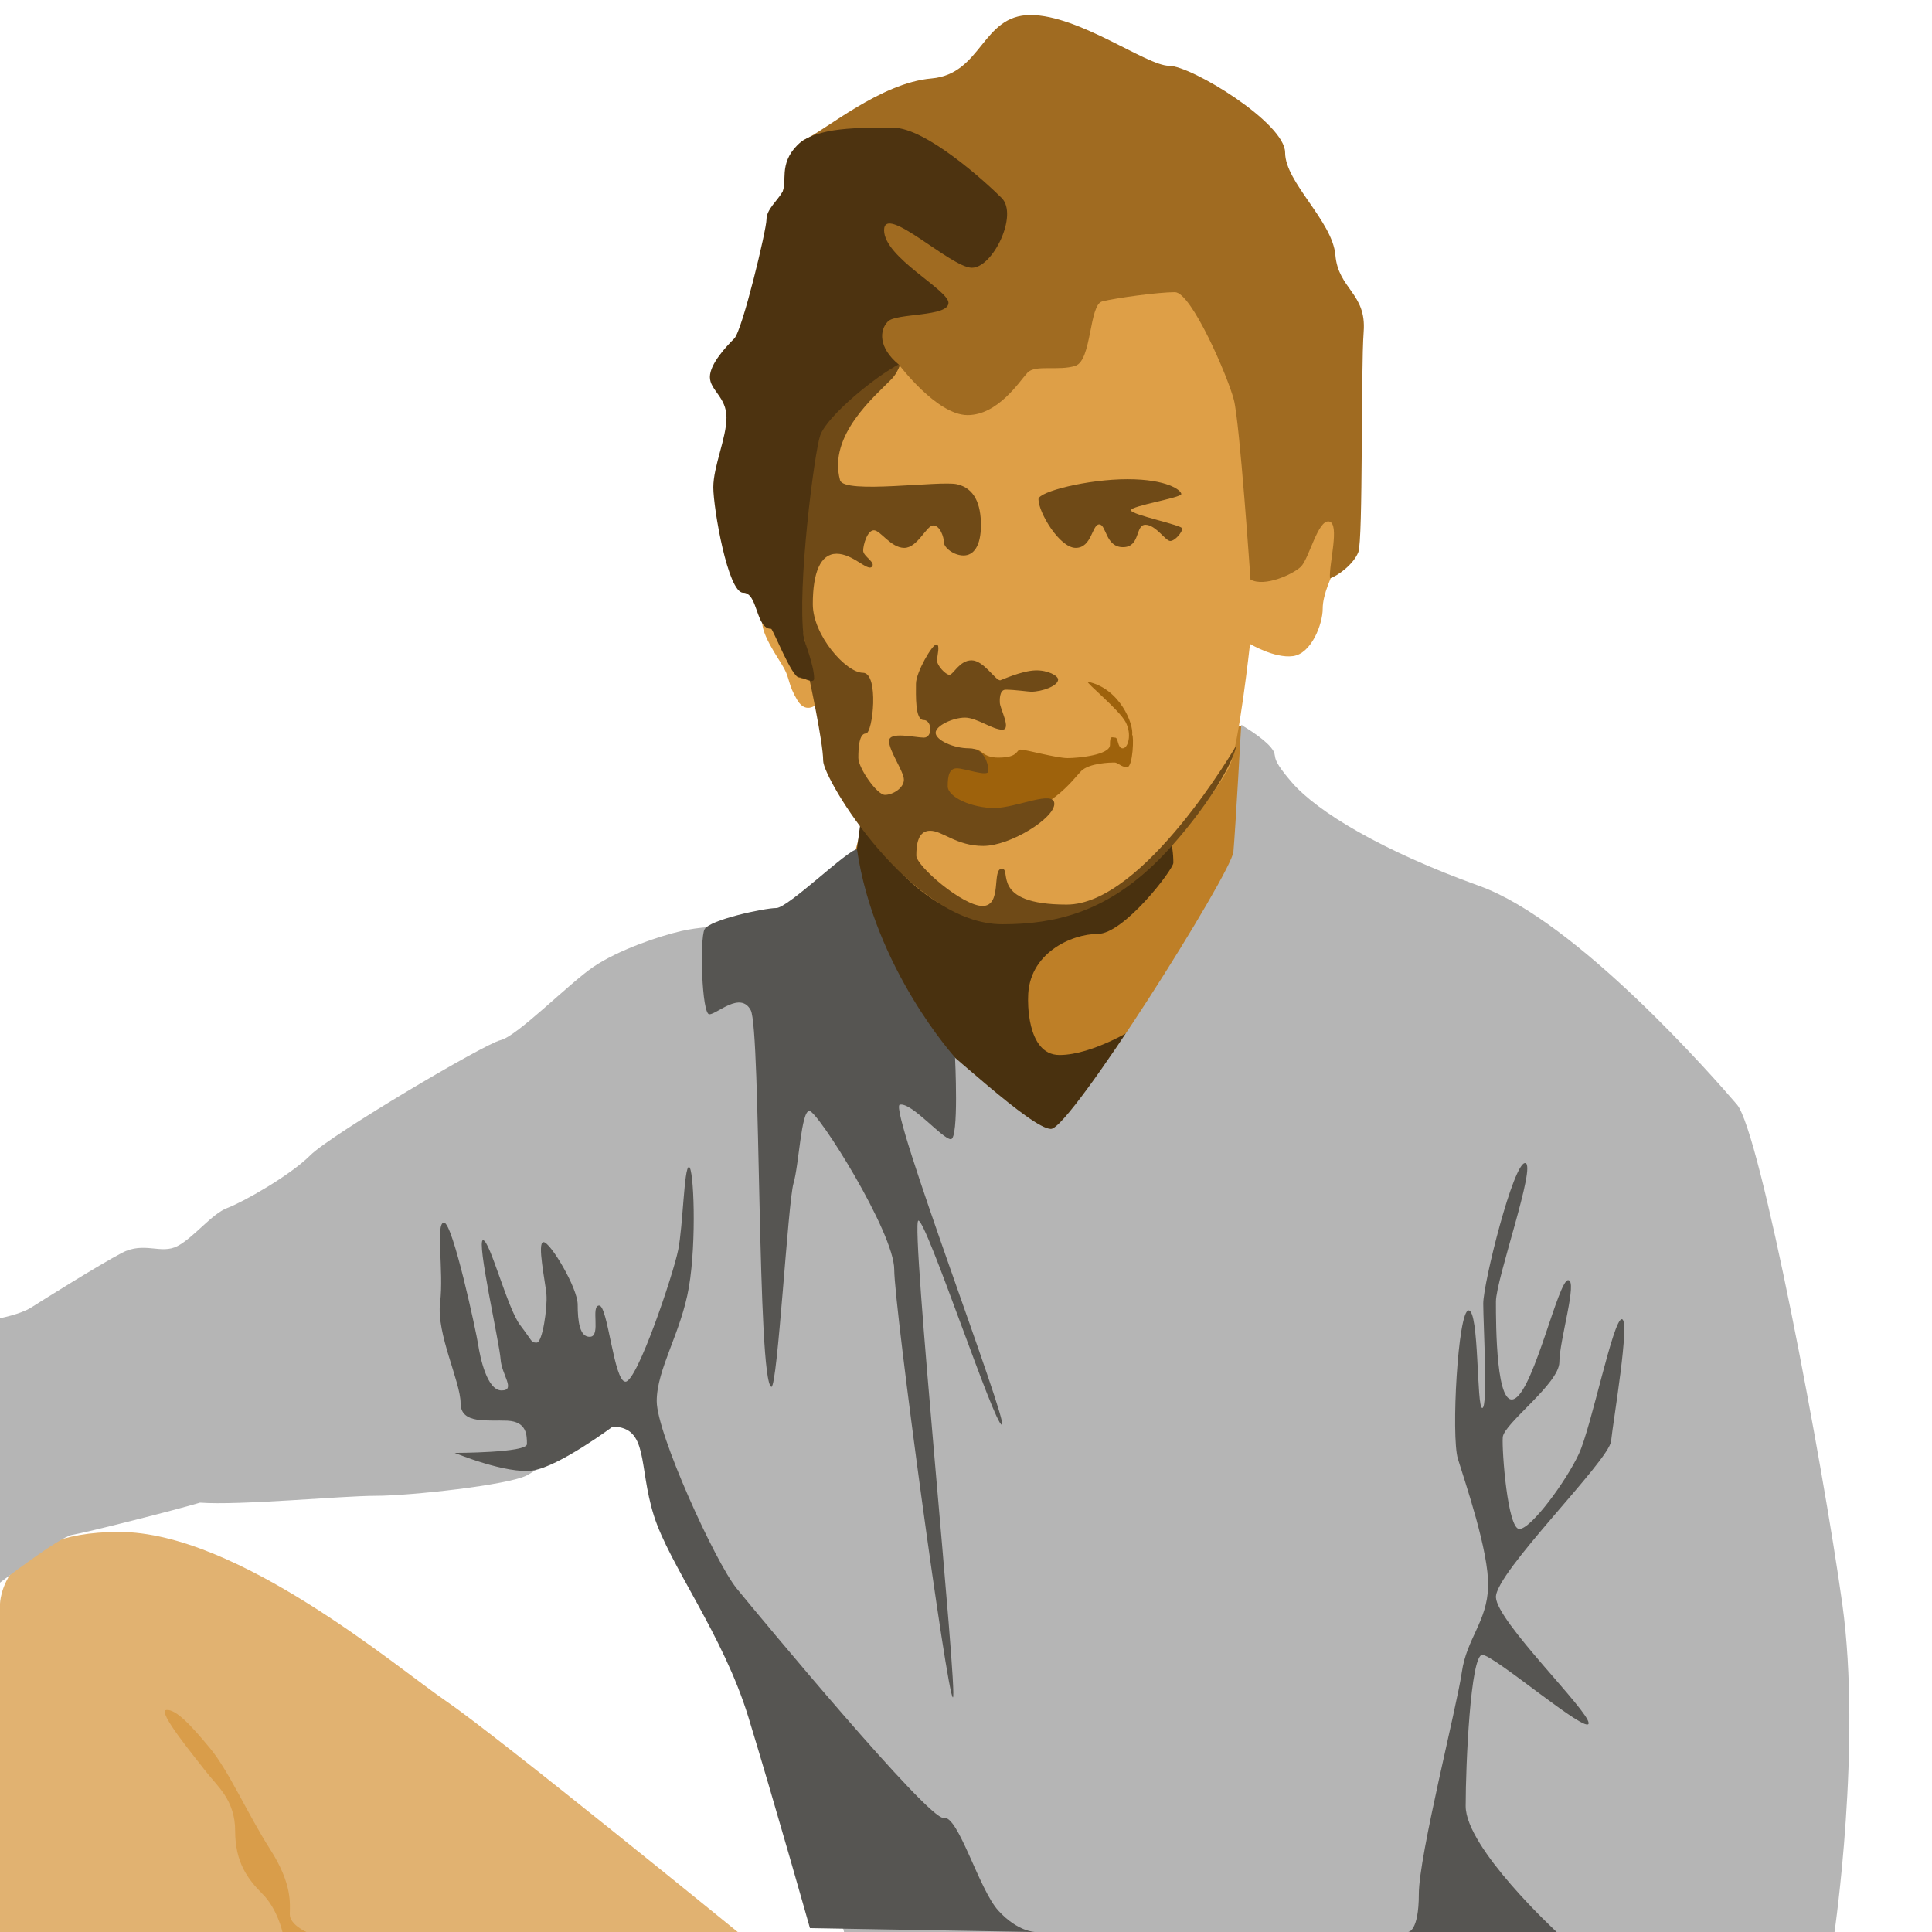 <?xml version="1.0" encoding="UTF-8" standalone="no"?>
<!-- Created with Inkscape (http://www.inkscape.org/) -->

<svg
   xmlns:dc="http://purl.org/dc/elements/1.1/"
   xmlns:cc="http://creativecommons.org/ns#"
   xmlns:rdf="http://www.w3.org/1999/02/22-rdf-syntax-ns#"
   xmlns:svg="http://www.w3.org/2000/svg"
   xmlns="http://www.w3.org/2000/svg"
   xmlns:sodipodi="http://sodipodi.sourceforge.net/DTD/sodipodi-0.dtd"
   xmlns:inkscape="http://www.inkscape.org/namespaces/inkscape"
   width="1000"
   height="1000"
   viewBox="0 0 264.583 264.583"
   id="svg4332"
   version="1.1"
   inkscape:version="0.91+devel r13925"
   sodipodi:docname="bill-bruford.svg">
  <defs
     id="defs4334" />
  <sodipodi:namedview
     id="base"
     pagecolor="#ffffff"
     bordercolor="#666666"
     borderopacity="1.0"
     inkscape:pageopacity="0.0"
     inkscape:pageshadow="2"
     inkscape:zoom="0.98994949"
     inkscape:cx="552.04582"
     inkscape:cy="624.47797"
     inkscape:document-units="px"
     inkscape:current-layer="layer1"
     showgrid="false"
     units="px"
     showguides="true"
     inkscape:guide-bbox="true"
     inkscape:window-width="1920"
     inkscape:window-height="1152"
     inkscape:window-x="0"
     inkscape:window-y="0"
     inkscape:window-maximized="1">
    <sodipodi:guide
       position="264.583,0"
       orientation="1,0"
       id="guide4340"
       inkscape:label=""
       inkscape:color="rgb(0,0,255)" />
    <sodipodi:guide
       position="0,0"
       orientation="1,0"
       id="guide4342"
       inkscape:label=""
       inkscape:color="rgb(0,0,255)" />
    <sodipodi:guide
       position="0,0"
       orientation="0,1"
       id="guide4344"
       inkscape:label=""
       inkscape:color="rgb(0,0,255)" />
    <sodipodi:guide
       position="0,264.583"
       orientation="0,1"
       id="guide4346"
       inkscape:label=""
       inkscape:color="rgb(0,0,255)" />
  </sodipodi:namedview>
  <g
     inkscape:label="BG"
     inkscape:groupmode="layer"
     id="layer1"
     transform="translate(0,-32.417)"
     style="display:none">
    <rect
       style="opacity:1;fill:#ffffff;fill-opacity:1;stroke:none;stroke-width:11.608;stroke-miterlimit:4;stroke-dasharray:none;stroke-opacity:1"
       id="rect5606"
       width="264.583"
       height="264.583"
       x="0"
       y="32.417"
       inkscape:export-xdpi="96"
       inkscape:export-ydpi="96" />
  </g>
  <g
     inkscape:groupmode="layer"
     id="layer11"
     inkscape:label="Leg"
     style="display:inline">
    <path
       style="fill:#e1b271;fill-opacity:1;fill-rule:evenodd;stroke:none;stroke-width:0.265px;stroke-linecap:butt;stroke-linejoin:miter;stroke-opacity:1"
       d="m 101.028,264.583 c 0,0 -33.141,-26.994 -39.823,-31.538 C 54.523,228.502 32.607,209.793 16.303,209.793 0,209.793 0,219.682 0,219.682 l 0,44.901 z"
       id="path4821"
       inkscape:connector-curvature="0" />
  </g>
  <g
     inkscape:groupmode="layer"
     id="layer12"
     inkscape:label="Leg Shadow">
    <path
       style="fill:#d99d4a;fill-rule:evenodd;stroke:none;stroke-width:0.265px;stroke-linecap:butt;stroke-linejoin:miter;stroke-opacity:1;fill-opacity:1"
       d="m 41.961,264.583 c 0,0 -2.272,-1.002 -2.272,-2.405 0,-1.403 0.401,-4.076 -2.673,-8.887 -3.074,-4.811 -5.679,-10.758 -8.219,-13.831 -2.539,-3.074 -4.677,-5.412 -6.014,-5.279 -1.336,0.134 3.875,6.414 5.412,8.419 1.537,2.005 4.009,3.875 4.009,8.152 0,4.276 1.704,6.582 3.742,8.619 2.038,2.038 2.74,5.212 2.74,5.212 z"
       id="path4824"
       inkscape:connector-curvature="0" />
  </g>
  <g
     inkscape:groupmode="layer"
     id="layer4"
     inkscape:label="Neck"
     style="display:inline">
    <path
       style="fill:#be7f27;fill-opacity:1;fill-rule:evenodd;stroke:none;stroke-width:0.265px;stroke-linecap:butt;stroke-linejoin:miter;stroke-opacity:1"
       d="m 170.278,99.313 -52.633,15.308 -3.874,14.836 28.726,32.128 29.482,-43.278 z"
       id="path4797"
       inkscape:connector-curvature="0" />
  </g>
  <g
     inkscape:groupmode="layer"
     id="layer8"
     inkscape:label="Neck Shadow"
     style="display:inline">
    <path
       style="fill:#49310f;fill-opacity:1;fill-rule:evenodd;stroke:none;stroke-width:0.265px;stroke-linecap:butt;stroke-linejoin:miter;stroke-opacity:1"
       d="m 140.796,136.638 c 0,-6.095 5.953,-8.741 9.544,-8.741 3.591,0 10.347,-8.835 10.347,-9.733 0,-20.676 -42.9,-5.103 -42.9,-5.103 l -2.315,17.34 19.56,25.277 17.859,-0.189 2.882,-14.883 c 0,0 -6.048,3.874 -10.678,3.874 -4.63,0 -4.299,-7.843 -4.299,-7.843 z"
       id="path4811"
       inkscape:connector-curvature="0"
       sodipodi:nodetypes="csscccccsc" />
  </g>
  <g
     inkscape:groupmode="layer"
     id="layer3"
     inkscape:label="Shirt"
     style="display:inline">
    <path
       style="fill:#b5b5b5;fill-opacity:1;fill-rule:evenodd;stroke:none;stroke-width:0.265px;stroke-linecap:butt;stroke-linejoin:miter;stroke-opacity:1"
       d="m 251.233,264.583 c 0,0 3.742,-25.658 1.069,-44.901 -2.673,-19.243 -11.225,-64.679 -14.433,-68.421 -3.207,-3.742 -21.916,-25.123 -35.28,-29.934 -13.363,-4.811 -22.183,-10.156 -25.658,-14.165 -3.475,-4.009 -1.636,-3.306 -2.901,-4.824 -1.191,-1.43 -4.048,-3.06 -4.048,-3.06 0,0 -0.802,14.433 -1.069,17.373 -0.267,2.94 -22.317,37.952 -24.99,37.952 -2.673,0 -14.433,-11.225 -17.373,-13.23 -2.94,-2.005 -10.424,-10.557 -10.557,-12.963 -0.134,-2.405 0.935,-11.225 0.935,-11.225 0,0 -6.044,5.548 -10.053,7.82 -4.009,2.272 -8.754,1.396 -13.568,2.497 -3.17,0.725 -8.719,2.646 -12.06,4.918 -3.341,2.272 -10.424,9.488 -12.695,10.023 -2.272,0.535 -23.252,12.963 -26.059,15.769 -2.806,2.806 -9.221,6.414 -11.359,7.216 -2.138,0.802 -4.544,4.009 -6.815,5.212 -2.272,1.203 -4.544,-0.668 -7.617,0.935 -3.074,1.604 -10.958,6.548 -12.428,7.484 C 2.806,179.993 0,180.527 0,180.527 l 0,36.215 c 0,0 8.152,-6.281 9.889,-6.548 1.737,-0.267 14.351,-3.455 17.506,-4.41 5.479,0.401 19.377,-0.935 24.054,-0.935 4.677,0 18.174,-1.47 20.713,-2.806 2.539,-1.336 14.433,-10.424 14.433,-10.424 0,0 10.156,25.391 13.363,29.667 3.207,4.276 10.29,20.312 10.824,23.386 0.535,3.074 4.811,19.912 4.811,19.912 z"
       id="path4794"
       inkscape:connector-curvature="0"
       sodipodi:nodetypes="cssssscsssscsssssssssccscsscsscc" />
  </g>
  <g
     inkscape:groupmode="layer"
     id="layer13"
     inkscape:label="Shirt Shadow">
    <path
       style="fill:#565552;fill-opacity:1;fill-rule:evenodd;stroke:none;stroke-width:0.265px;stroke-linecap:butt;stroke-linejoin:miter;stroke-opacity:1"
       d="m 83.923,195.361 c 0,0 -7.35,5.479 -10.958,6.014 -3.608,0.535 -10.691,-2.405 -10.691,-2.405 0,0 9.889,0 9.889,-1.203 0,-1.203 0,-3.074 -2.673,-3.207 -2.673,-0.134 -6.414,0.535 -6.414,-2.405 0,-2.94 -3.341,-9.488 -2.806,-13.764 0.535,-4.276 -0.668,-10.958 0.535,-10.958 1.203,0 4.41,14.967 4.677,16.704 0.267,1.737 1.203,6.281 3.207,6.281 2.005,0 0,-2.138 -0.134,-4.276 -0.134,-2.138 -3.341,-16.303 -2.405,-16.303 0.935,0 3.341,9.354 5.078,11.626 1.737,2.272 1.47,2.405 2.272,2.405 0.802,0 1.47,-4.811 1.336,-6.548 -0.134,-1.737 -1.336,-7.216 -0.401,-7.216 0.935,0 4.677,6.281 4.677,8.553 0,2.272 0.267,4.544 1.737,4.41 1.47,-0.134 0,-4.276 1.203,-4.276 1.203,0 2.005,10.424 3.608,10.424 1.604,0 6.548,-14.7 7.216,-18.041 0.668,-3.341 0.802,-11.359 1.47,-11.359 0.668,0 1.069,10.156 0,16.437 -1.069,6.281 -4.41,11.225 -4.41,15.635 0,4.41 8.018,22.05 10.958,25.658 2.94,3.608 26.326,31.805 28.331,31.404 2.005,-0.401 4.811,9.755 7.484,12.695 2.673,2.94 5.078,2.94 5.078,2.94 l -30.87,-0.535 c 0,0 -4.944,-17.506 -8.419,-28.865 -3.475,-11.359 -10.824,-20.847 -12.963,-27.662 -2.138,-6.815 -0.668,-12.027 -5.613,-12.161 z"
       id="path4827"
       inkscape:connector-curvature="0"
       sodipodi:nodetypes="cscssssssssssssssssssssssssccssc" />
    <path
       style="fill:#565552;fill-opacity:1;fill-rule:evenodd;stroke:none;stroke-width:0.265px;stroke-linecap:butt;stroke-linejoin:miter;stroke-opacity:1"
       d="m 105.644,189.933 c 0.85,-0.095 2.268,-25.324 3.024,-27.876 0.756,-2.551 1.039,-9.922 2.173,-9.922 1.134,0 11.623,16.631 11.623,21.734 0,5.103 7.276,58.586 8.032,58.586 0.756,0 -5.859,-65.295 -4.725,-65.295 1.134,0 10.394,27.97 11.434,27.97 1.039,0 -15.592,-43.467 -13.985,-43.845 1.606,-0.378 5.859,4.725 6.993,4.725 1.134,0 0.578,-11.195 0.578,-11.195 0,0 -11.02,-12.145 -13.429,-28.493 -1.228,0 -9.449,8.032 -11.056,8.032 -1.606,0 -9.166,1.606 -9.827,2.929 -0.661,1.323 -0.378,11.623 0.661,11.623 1.039,0 4.252,-3.213 5.67,-0.567 1.417,2.646 0.85,50.932 2.835,51.594 z"
       id="path4829"
       inkscape:connector-curvature="0"
       sodipodi:nodetypes="cssssssssccssssc" />
    <path
       style="fill:#565552;fill-rule:evenodd;stroke:none;stroke-width:0.265px;stroke-linecap:butt;stroke-linejoin:miter;stroke-opacity:1;fill-opacity:1"
       d="m 213.179,264.583 c 0,0 -12.459,-11.493 -12.459,-17.239 0,-5.746 0.668,-20.713 2.272,-20.713 1.604,0 14.566,11.092 14.566,9.354 0,-1.737 -12.562,-13.898 -12.695,-17.239 -0.134,-3.341 15.502,-18.709 15.769,-21.382 0.267,-2.673 2.673,-16.704 1.47,-16.704 -1.203,0 -4.143,14.7 -5.88,18.442 -1.737,3.742 -6.548,10.29 -8.152,10.29 -1.604,0 -2.405,-10.691 -2.272,-12.562 0.134,-1.871 7.751,-7.35 7.751,-10.29 0,-2.94 2.539,-11.225 1.203,-11.225 -1.336,0 -4.544,14.433 -7.216,16.17 -2.673,1.737 -2.673,-10.156 -2.673,-13.23 0,-3.074 5.613,-18.843 4.009,-18.976 -1.604,-0.134 -5.746,16.437 -5.746,19.243 0,2.806 0.668,14.299 -0.134,14.299 -0.802,0 -0.401,-13.363 -1.871,-13.363 -1.47,0 -2.405,17.239 -1.47,20.312 0.935,3.074 4.276,12.695 4.143,17.506 -0.134,4.811 -2.94,7.083 -3.608,11.76 -0.668,4.677 -5.88,25.123 -5.88,30.335 0,5.212 -1.47,5.212 -1.47,5.212 z"
       id="path4831"
       inkscape:connector-curvature="0" />
  </g>
  <g
     inkscape:groupmode="layer"
     id="layer5"
     inkscape:label="Head"
     style="display:inline">
    <path
       style="fill:#de9f47;fill-opacity:1;fill-rule:evenodd;stroke:none;stroke-width:0.265px;stroke-linecap:butt;stroke-linejoin:miter;stroke-opacity:1"
       d="m 171.186,88.185 c 0,0 -1.537,14.032 -2.806,16.771 -1.27,2.74 -13.509,21.273 -30.012,21.273 -16.504,0 -21.798,-18.587 -23.134,-20.658 -1.336,-2.071 -3.18,-9.301 -3.18,-9.301 0,0 -1.604,1.737 -2.873,-0.401 -1.27,-2.138 -1.002,-2.873 -1.804,-4.343 -0.802,-1.47 -3.608,-5.212 -2.873,-7.016 0.735,-1.804 2.405,-1.804 2.405,-1.804 l 3.207,-35.881 31.137,-17.707 31.805,12.628 10.357,30.268 c 0,0 0.067,4.076 -0.468,5.479 -0.535,1.403 -1.804,3.809 -1.804,5.88 0,2.071 -1.537,6.147 -4.076,6.481 -2.539,0.334 -5.88,-1.67 -5.88,-1.67 z"
       id="path4800"
       inkscape:connector-curvature="0"
       sodipodi:nodetypes="cssscsssccccccssc" />
  </g>
  <g
     inkscape:groupmode="layer"
     id="layer9"
     inkscape:label="Mouth">
    <path
       style="fill:#9e620c;fill-opacity:1;fill-rule:evenodd;stroke:none;stroke-width:0.265px;stroke-linecap:butt;stroke-linejoin:miter;stroke-opacity:1"
       d="m 136.733,103.754 c 2.835,0 2.381,-1.103 3.049,-1.103 0.668,0 4.911,1.169 6.414,1.169 1.503,0 5.813,-0.434 5.813,-1.804 0,-1.37 0.234,-1.002 0.702,-1.002 0.468,0 0.301,1.47 1.036,1.47 0.735,0 1.303,-1.904 0.401,-3.608 -0.902,-1.704 -5.479,-5.412 -5.178,-5.512 4.404,0.912 6.304,5.822 6.08,7.283 0.234,0 0.134,4.41 -0.702,4.41 -0.835,0 -1.203,-0.635 -1.737,-0.635 -0.535,0 -3.441,0.067 -4.544,1.169 -1.102,1.102 -4.51,6.114 -11.025,6.114 -6.515,0 -13.029,-2.606 -13.029,-4.811 0,-2.205 -1.47,-3.608 -1.47,-4.677 0,-1.069 1.604,-0.802 2.606,-0.802 1.002,0 2.773,1.019 4.477,1.019 1.704,0 3.258,0.15 3.872,0.162 0.956,0.019 1.088,1.158 3.235,1.158 z"
       id="path4814"
       inkscape:connector-curvature="0"
       sodipodi:nodetypes="sssssssccssssssssss" />
  </g>
  <g
     inkscape:groupmode="layer"
     id="layer7"
     inkscape:label="Face shadow"
     style="display:inline">
    <path
       style="fill:#6f4a17;fill-opacity:1;fill-rule:evenodd;stroke:none;stroke-width:0.265px;stroke-linecap:butt;stroke-linejoin:miter;stroke-opacity:1"
       d="m 169.333,102.054 c 0,0 -12.662,21.828 -23.246,21.828 -10.583,0 -7.465,-4.914 -8.882,-4.914 -1.417,0 0.095,5.103 -2.646,5.103 -2.74,0 -9.071,-5.481 -9.071,-6.898 0,-1.417 0.189,-3.402 1.89,-3.402 1.701,0 3.591,2.079 7.276,2.079 3.685,0 9.733,-3.78 9.733,-5.764 0,-1.984 -5.197,0.567 -8.221,0.567 -3.024,0 -6.378,-1.465 -6.378,-2.977 0,-1.512 0.236,-2.457 1.276,-2.457 1.039,0 4.299,1.228 4.299,0.378 0,-0.85 -0.472,-3.118 -2.646,-3.118 -2.173,0 -4.583,-1.134 -4.583,-2.126 0,-0.992 2.41,-2.079 4.016,-2.079 1.606,0 3.78,1.654 5.103,1.654 1.323,0 -0.331,-2.882 -0.331,-3.733 0,-0.159 -0.115,-1.746 0.8,-1.746 1.203,0 3.166,0.279 3.485,0.279 1.468,0 3.699,-0.779 3.699,-1.671 0,-0.506 -1.402,-1.305 -3.117,-1.249 -1.959,0.064 -4.716,1.363 -4.819,1.363 -0.661,0 -2.268,-2.74 -3.921,-2.74 -1.654,0 -2.504,1.984 -3.024,1.984 -0.52,0 -1.701,-1.276 -1.701,-1.937 0,-0.661 0.472,-2.221 -0.095,-2.221 -0.567,0 -2.788,3.827 -2.788,5.386 0,1.559 -0.142,4.961 1.039,4.961 1.181,0 1.276,2.41 0.047,2.41 -1.228,0 -4.772,-0.898 -4.772,0.472 0,1.37 2.032,4.158 2.032,5.292 0,1.134 -1.512,2.079 -2.599,2.079 -1.087,0 -3.638,-3.685 -3.638,-5.055 0,-1.37 0.095,-3.355 1.039,-3.355 0.945,0 1.843,-8.315 -0.425,-8.315 -2.268,0 -6.851,-5.103 -6.851,-9.402 0,-4.299 1.039,-6.898 3.26,-6.898 2.221,0 4.205,2.41 4.819,1.795 0.614,-0.614 -1.181,-1.417 -1.181,-2.221 0,-0.803 0.567,-2.788 1.465,-2.788 0.898,0 2.315,2.41 4.158,2.41 1.843,0 3.024,-3.071 3.969,-3.071 0.945,0 1.465,1.606 1.465,2.315 0,0.709 1.323,1.795 2.693,1.795 1.37,0 2.375,-1.276 2.375,-4.158 0,-2.882 -0.883,-5.062 -3.292,-5.596 -2.352,-0.522 -15.462,1.39 -15.997,-0.546 -1.701,-6.152 4.833,-11.563 7.04,-13.843 2.126,-2.197 1.701,-6.378 1.701,-6.378 l -16.206,10.583 c 0,0 -0.567,20.789 -0.567,23.293 0,2.504 3.78,13.324 3.78,13.324 0,0 1.937,8.93 1.937,11.434 0,2.504 12.048,22.395 24.521,22.395 7.445,0 13.968,-1.756 20.658,-8.07 4.518,-4.264 10.603,-12.509 11.422,-16.451 z"
       id="path4806"
       inkscape:connector-curvature="0"
       sodipodi:nodetypes="csssssssssssssssssssssssssssssssssssssssssssssssccscsssc" />
  </g>
  <g
     inkscape:groupmode="layer"
     id="layer6"
     inkscape:label="Hair"
     style="display:inline">
    <path
       style="fill:#a06b21;fill-opacity:1;fill-rule:evenodd;stroke:none;stroke-width:0.265px;stroke-linecap:butt;stroke-linejoin:miter;stroke-opacity:1"
       d="m 171.253,79.366 c 0,0 -1.47,-21.448 -2.272,-24.589 -0.802,-3.14 -5.813,-14.767 -8.085,-14.767 -2.272,0 -8.152,0.802 -9.956,1.27 -1.804,0.468 -1.403,8.085 -3.675,8.82 -2.272,0.735 -5.479,-0.2 -6.548,0.935 -1.069,1.136 -4.009,5.813 -8.219,5.813 -4.21,0 -9.421,-6.949 -9.421,-6.949 0,0 -8.82,4.076 -10.424,8.352 -1.604,4.276 -3.541,17.84 -3.541,22.183 0,4.343 2.472,12.294 2.272,12.562 -0.2,0.267 -2.138,-0.067 -2.272,-0.468 -0.134,-0.401 -4.343,-7.55 -4.41,-10.557 -0.063,-2.848 -6.414,-5.345 -6.214,-12.963 0.2,-7.617 2.74,-15.836 3.608,-18.575 0.869,-2.74 2.339,-8.82 3.274,-12.762 0.935,-3.942 1.804,-17.172 4.744,-18.508 2.94,-1.336 10.49,-7.818 17.439,-8.419 6.949,-0.601 6.882,-8.686 13.564,-8.686 6.682,0 15.903,6.949 18.976,6.949 3.074,0 15.903,7.818 15.903,11.893 0,4.076 6.481,9.354 6.882,14.032 0.401,4.677 4.276,5.212 3.875,10.49 -0.401,5.279 -0.067,28.531 -0.735,30.201 -0.668,1.67 -2.806,3.242 -3.88,3.577 -0.176,-1.838 1.408,-7.519 -0.129,-7.787 -1.537,-0.267 -2.74,5.145 -3.875,6.214 -1.136,1.069 -5.011,2.806 -6.882,1.737 z"
       id="path4803"
       inkscape:connector-curvature="0"
       sodipodi:nodetypes="csssssscssccsssssssssssscssc" />
  </g>
  <g
     inkscape:groupmode="layer"
     id="layer10"
     inkscape:label="Hair Shadow">
    <path
       style="fill:#4d3310;fill-opacity:1;fill-rule:evenodd;stroke:none;stroke-width:0.265px;stroke-linecap:butt;stroke-linejoin:miter;stroke-opacity:1"
       d="m 129.893,41.48 c 0,-1.804 -8.82,-6.214 -8.82,-9.956 0,-3.742 9.154,5.145 12.027,5.145 2.873,0 6.381,-7.25 4.076,-9.555 -2.305,-2.305 -10.424,-9.622 -14.833,-9.622 -4.41,0 -10.591,-0.167 -13.163,2.405 -2.572,2.572 -1.336,5.145 -2.005,6.348 -0.688,1.239 -2.205,2.405 -2.205,3.809 0,1.403 -3.307,15.201 -4.41,16.303 -1.102,1.102 -3.341,3.475 -3.341,5.279 0,1.804 2.272,2.74 2.272,5.546 0,2.806 -1.804,6.682 -1.804,9.555 0,2.873 2.005,14.433 4.076,14.433 2.071,0 1.704,4.97 3.842,4.944 0.232,-0.003 2.844,6.636 3.782,6.636 0.585,0 2.108,1.007 2.108,0.158 0,-1.779 -1.337,-5.033 -1.418,-5.615 -0.942,-6.838 1.467,-25.416 2.243,-27.639 0.951,-2.721 7.724,-8.212 10.76,-9.736 -2.823,-2.327 -2.641,-4.73 -1.472,-5.899 1.169,-1.169 8.285,-0.601 8.285,-2.539 z"
       id="path4817"
       inkscape:connector-curvature="0"
       sodipodi:nodetypes="sssssssssssssssssscss" />
  </g>
  <path
     style="fill:#6f4a17;fill-rule:evenodd;stroke:none;stroke-width:0.265px;stroke-linecap:butt;stroke-linejoin:miter;stroke-opacity:1;fill-opacity:1"
     d="m 142.214,68.366 c 0,1.795 2.882,6.662 5.103,6.662 2.221,0 2.221,-3.213 3.213,-3.213 0.992,0 0.85,3.118 3.26,3.118 2.41,0 1.654,-3.071 3.071,-3.071 1.417,0 2.74,2.221 3.402,2.221 0.661,0 1.654,-1.228 1.654,-1.701 0,-0.472 -7.04,-1.89 -7.04,-2.504 0,-0.614 6.898,-1.701 6.898,-2.221 0,-0.52 -1.937,-2.032 -7.371,-2.032 -5.433,0 -12.19,1.701 -12.19,2.74 z"
     id="path4808"
     inkscape:connector-curvature="0" />
</svg>
